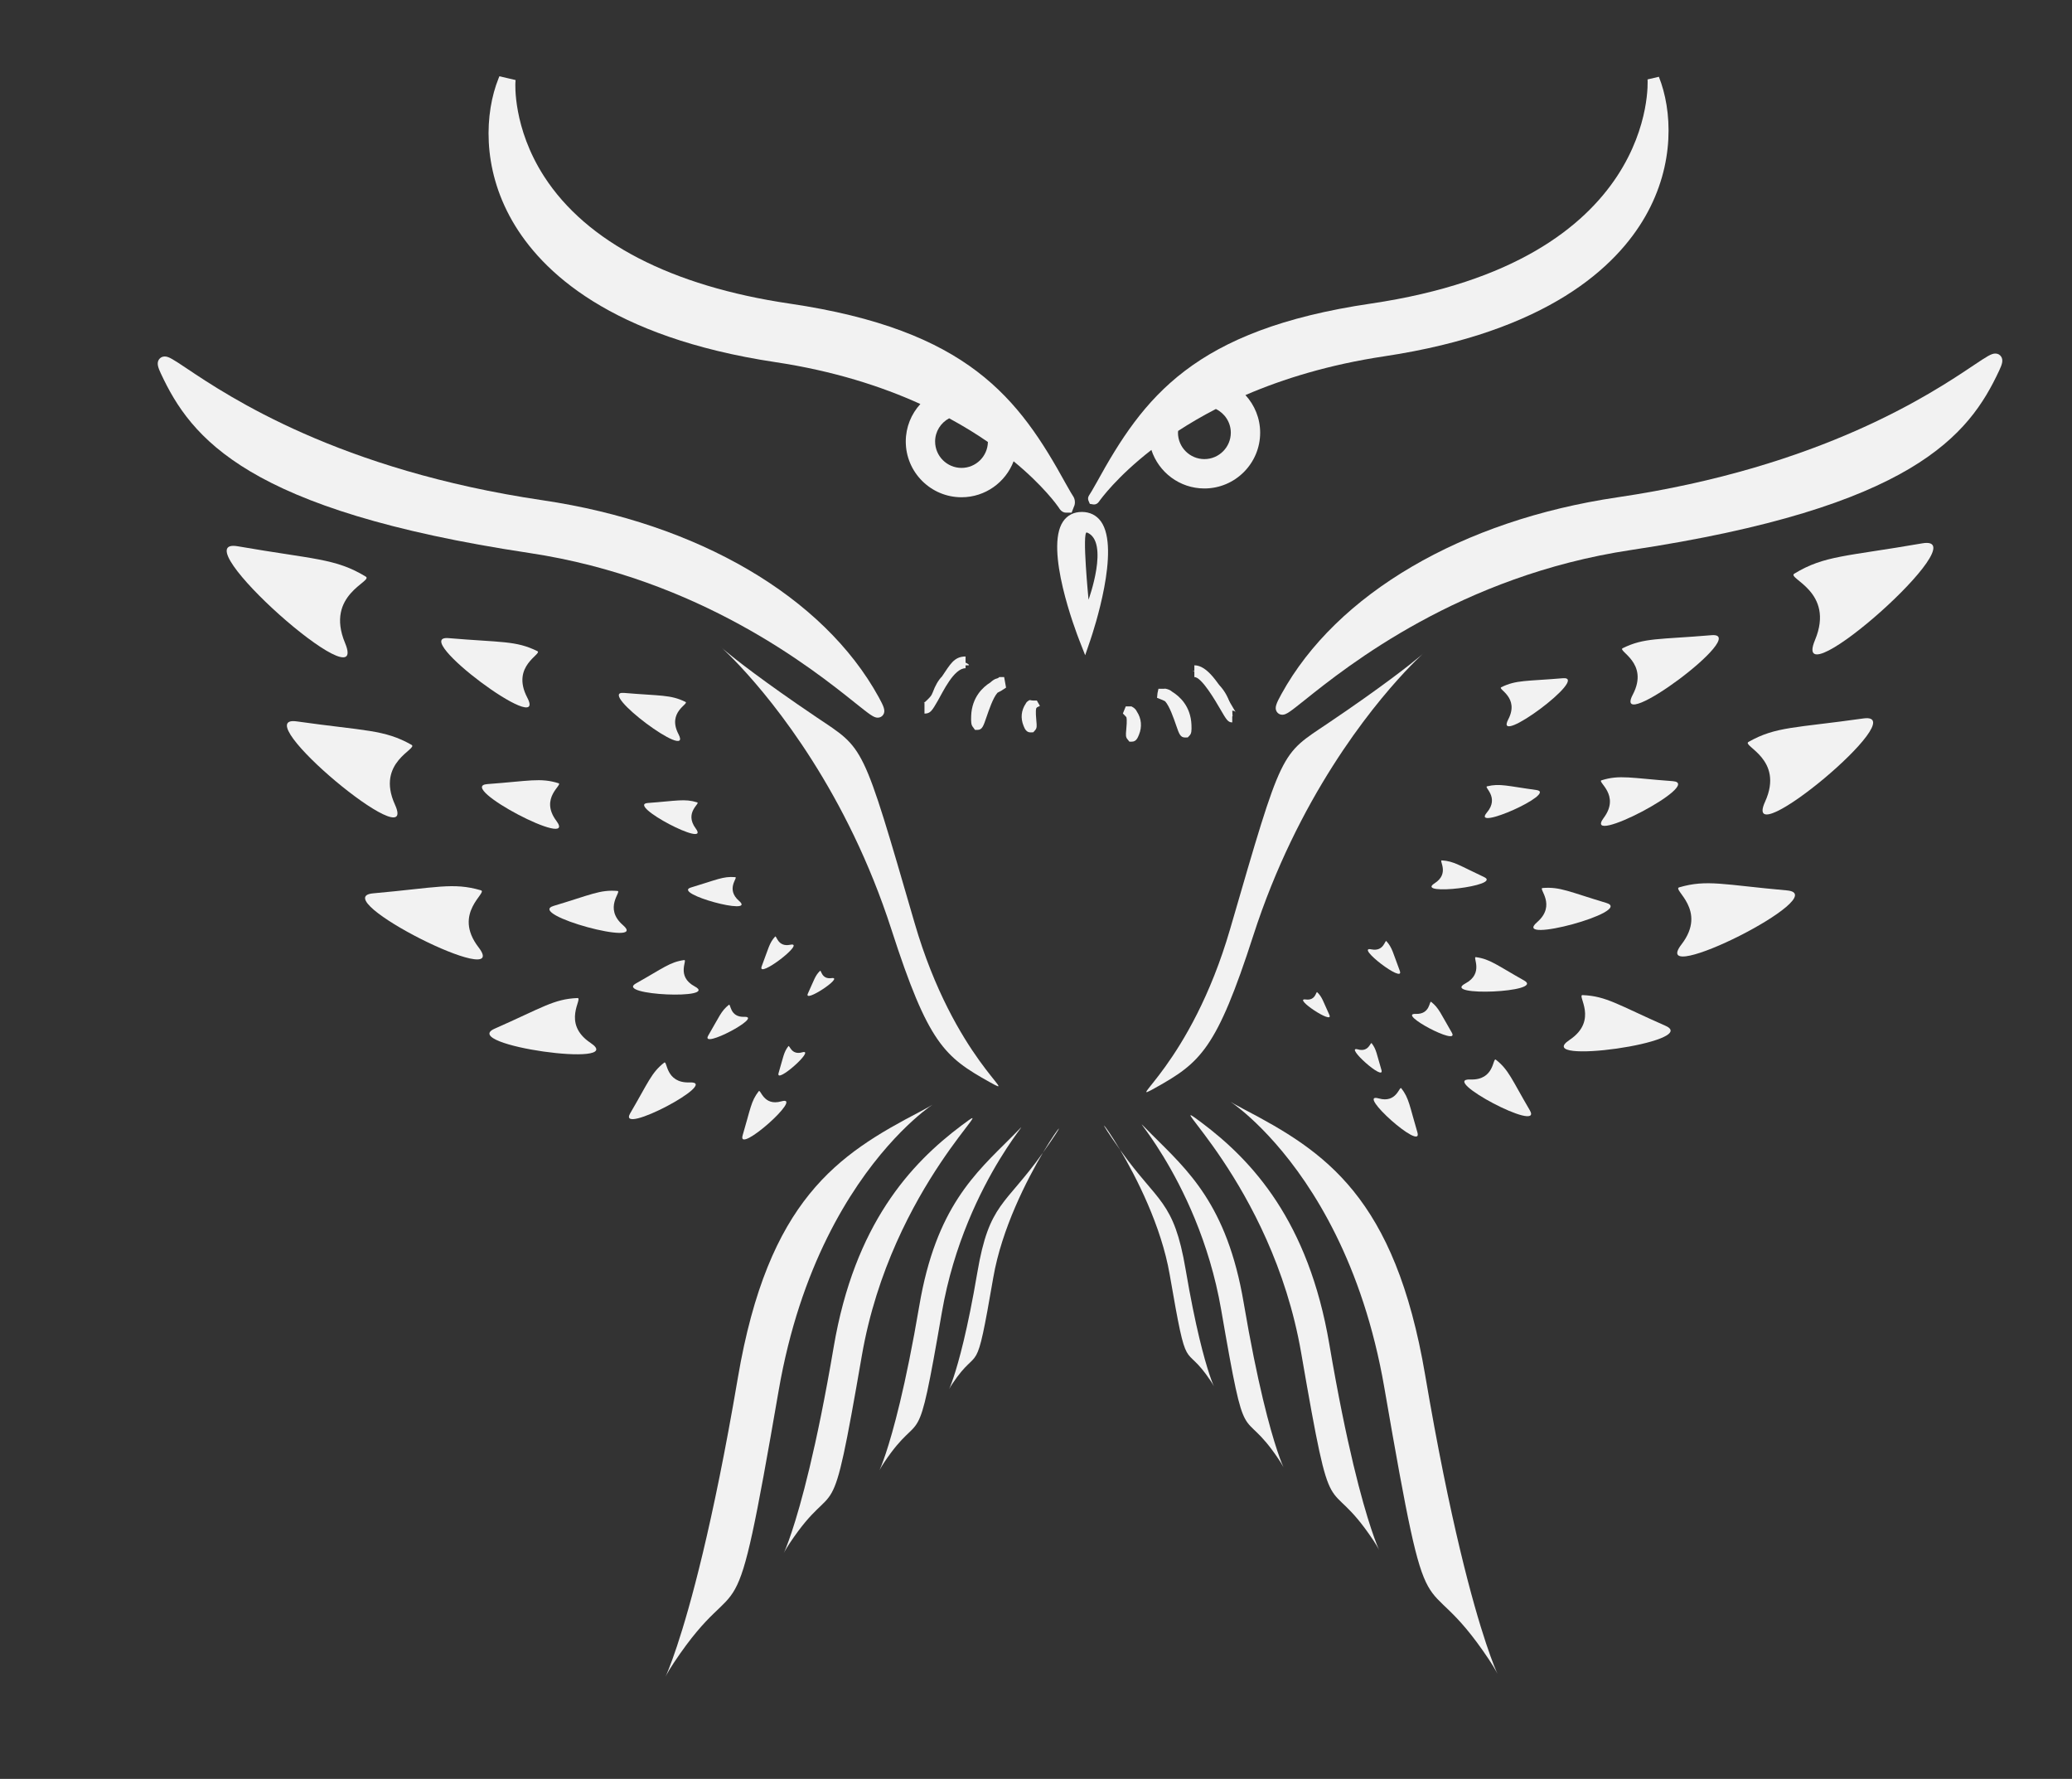 <svg version="1.1" id="Layer_1" xmlns="http://www.w3.org/2000/svg" xmlns:xlink="http://www.w3.org/1999/xlink" x="0px" y="0px"
	 width="100%" height="100%" viewBox="0 0 353 303" enable-background="new 0 0 353 303" xml:space="preserve">
<rect x="0" y="0" width="353" height="303" fill="#333333" stroke="none"/>
<g>
	<path fill="#F2F2F2" d="M182.817,84.505c-0.107-0.164-0.513-0.798-1.191-2.029c-8.074-14.684-16.67-26.271-47.094-30.762
		c-20.13-2.97-34.589-10.451-41.816-21.635c-5.377-8.323-4.914-15.942-4.907-16.018l0.03-0.428l-2.76-0.641l-0.16,0.398
		c-2.291,5.73-2.879,15.104,2.348,24.221c4.957,8.648,16.756,19.844,44.822,24.07c9.92,1.492,18.084,4.127,24.709,7.133
		c-1.539,1.689-2.484,3.925-2.484,6.383c0,5.238,4.262,9.5,9.5,9.5c4.051,0,7.508-2.553,8.872-6.13
		c5.053,4.149,7.435,7.515,7.669,7.853c0.143,0.231,0.521,0.902,1.273,0.902h0.605h0.335l0.39-1.008
		C183.231,85.789,183.173,85.024,182.817,84.505z M163.813,79.698c-2.48,0-4.5-2.018-4.5-4.5c0-1.715,0.975-3.19,2.391-3.949
		c2.465,1.334,4.66,2.695,6.602,4.033C168.259,77.723,166.267,79.698,163.813,79.698z"/>
	<path fill="#F2F2F2" d="M149.688,118.717c-9.395-17.08-30.788-29.606-57.23-33.507c-34.77-5.131-53.566-17.715-60.644-22.452
		c-2.365-1.583-3.077-2.04-3.752-2.04c-0.418,0-0.783,0.195-1,0.534c-0.407,0.64-0.1,1.419,0.344,2.37
		c5.129,10.989,14.631,23.32,62.757,30.565c29.058,4.374,48.283,19.745,55.521,25.531c2.554,2.042,3.184,2.524,3.854,2.524
		c0.402,0,0.762-0.202,0.961-0.541C150.891,121.044,150.552,120.286,149.688,118.717z"/>
	<path fill="#F2F2F2" d="M40.519,93.048c-9.976-1.73,22.799,27.34,18.269,16.479c-3.472-8.318,4.87-10.498,3.519-11.318
		C57.158,95.083,53.535,95.307,40.519,93.048z"/>
	<path fill="#F2F2F2" d="M126.522,193.374c-1.029,3.463,10.639-6.938,6.6-5.785c-3.092,0.883-3.516-2.164-3.863-1.719
		C127.938,187.563,127.864,188.856,126.522,193.374z"/>
	<path fill="#F2F2F2" d="M107.37,189.618c-2.373,4.049,15.574-5.451,10.123-5.25c-4.176,0.154-3.766-3.82-4.342-3.369
		C110.958,182.725,110.466,184.334,107.37,189.618z"/>
	<path fill="#F2F2F2" d="M84.261,175.219c-6.225,2.744,22.93,6.811,16.354,2.42c-5.037-3.361-1.183-7.687-2.244-7.644
		C94.329,170.165,92.384,171.639,84.261,175.219z"/>
	<path fill="#F2F2F2" d="M63.564,152.163c-8.273,0.738,23.858,16.85,17.968,9.197c-4.513-5.859,1.639-9.352,0.395-9.717
		C77.185,150.256,74.359,151.2,63.564,152.163z"/>
	<path fill="#F2F2F2" d="M50.551,122.874c-8.936-1.264,21.075,23.723,16.735,14.174c-3.324-7.316,4.047-9.49,2.82-10.184
		C65.434,124.223,62.211,124.524,50.551,122.874z"/>
	<path fill="#F2F2F2" d="M114.813,283.198c12-18,9.832,0.004,17.842-46.332c7.325-42.385,34.155-52.77,24.038-47.49
		c-13.911,7.262-25.831,14.943-30.993,45.338C117.155,285.014,110.223,290.084,114.813,283.198z"/>
	<path fill="#F2F2F2" d="M134.524,262.874c8.273-12.41,6.777,0.004,12.301-31.943c5.051-29.221,24.987-45.231,16.987-39.231
		c-8.655,6.49-18.224,16.793-21.782,37.75C136.141,264.127,131.358,267.622,134.524,262.874z"/>
	<path fill="#F2F2F2" d="M150.618,249.12c6.617-9.926,5.422,0.002,9.838-25.549c4.039-23.371,18.356-36.373,11.856-29.873
		c-6.118,6.117-12.845,11.926-15.69,28.688C151.909,250.122,148.087,252.918,150.618,249.12z"/>
	<path fill="#F2F2F2" d="M162.249,235.7c4.691-7.037,3.844,0,6.977-18.115c2.863-16.568,17.088-33.387,8.404-21.178
		c-6.408,9.012-9.105,8.455-11.125,20.338C163.165,236.409,160.454,238.391,162.249,235.7z"/>
	<path fill="#F2F2F2" d="M139.104,122.161c8.209,5.537,7.709,4.037,16.709,35.037c6.76,23.277,18.426,30.254,12.809,27.123
		c-7.725-4.307-10.479-6.568-16.76-26.02C136.813,111.698,102.505,97.479,139.104,122.161z"/>
	<path fill="#F2F2F2" d="M76.423,108.692c-6.887-0.584,17.129,17.236,13.402,10.119c-2.855-5.449,2.686-7.428,1.719-7.906
		C87.858,109.087,85.407,109.454,76.423,108.692z"/>
	<path fill="#F2F2F2" d="M132.648,182.756c-0.625,2.105,6.465-4.215,4.013-3.514c-1.879,0.535-2.138-1.314-2.349-1.045
		C133.511,179.227,133.466,180.012,132.648,182.756z"/>
	<path fill="#F2F2F2" d="M120.661,176.387c-1.441,2.461,9.465-3.313,6.151-3.189c-2.537,0.094-2.288-2.322-2.638-2.047
		C122.843,172.2,122.544,173.178,120.661,176.387z"/>
	<path fill="#F2F2F2" d="M108.329,167.514c-3.603,2.024,14.271,2.771,10.032,0.504c-3.243-1.738-1.166-4.58-1.805-4.49
		C114.122,163.866,113.032,164.872,108.329,167.514z"/>
	<path fill="#F2F2F2" d="M94.331,154.297c-4.836,1.445,16.252,7.133,11.815,3.293c-3.397-2.94-0.161-5.768-0.946-5.834
		C102.208,151.506,100.642,152.413,94.331,154.297z"/>
	<path fill="#F2F2F2" d="M83.022,133.553c-5.471,0.398,15.568,11.375,11.764,6.262c-2.918-3.916,1.18-6.156,0.363-6.41
		C92.034,132.438,90.159,133.032,83.022,133.553z"/>
	<path fill="#F2F2F2" d="M282.616,13.077l-1.926,0.449c0.023,0.309,1.836,30.955-47.148,38.183
		c-30.195,4.456-38.723,15.947-46.73,30.508c-0.684,1.24-1.09,1.88-1.209,2.062c-0.107,0.154-0.361,0.537-0.148,1.035l0.217,0.51
		l0.547,0.087c0.059,0.009,0.115,0.015,0.172,0.015c0.344,0,0.635-0.176,0.867-0.522c0.279-0.399,3.018-4.192,8.9-8.767
		c1.24,3.804,4.818,6.563,9.031,6.563c5.236,0,9.5-4.262,9.5-9.5c0-2.471-0.957-4.716-2.508-6.407
		c6.438-2.776,14.262-5.188,23.656-6.604c27.869-4.196,39.563-15.271,44.463-23.823C285.438,27.9,284.866,18.699,282.616,13.077z
		 M209.688,73.698c0,2.482-2.02,4.5-4.5,4.5s-4.5-2.018-4.5-4.5c0-0.104,0.023-0.199,0.029-0.302
		c1.916-1.247,4.053-2.505,6.428-3.731C208.646,70.396,209.688,71.922,209.688,73.698z"/>
	<path fill="#F2F2F2" d="M340.938,60.752c-0.217-0.339-0.58-0.534-1-0.534c-0.674,0-1.387,0.457-3.752,2.04
		c-7.076,4.737-25.875,17.321-60.645,22.452c-26.441,3.9-47.836,16.427-57.229,33.507c-0.865,1.569-1.203,2.327-0.813,2.985
		c0.199,0.339,0.559,0.541,0.961,0.541c0.67,0,1.299-0.482,3.854-2.524c7.238-5.786,26.465-21.157,55.521-25.531
		c48.125-7.245,57.627-19.576,62.756-30.565C341.038,62.171,341.345,61.391,340.938,60.752z"/>
	<path fill="#F2F2F2" d="M327.481,92.548c9.977-1.73-22.799,27.34-18.268,16.479c3.471-8.318-4.869-10.498-3.52-11.318
		C310.843,94.583,314.466,94.807,327.481,92.548z"/>
	<path fill="#F2F2F2" d="M241.479,192.874c1.029,3.463-10.639-6.938-6.602-5.785c3.094,0.883,3.518-2.164,3.863-1.719
		C240.063,187.063,240.136,188.356,241.479,192.874z"/>
	<path fill="#F2F2F2" d="M260.632,189.118c2.373,4.049-15.574-5.451-10.125-5.25c4.178,0.154,3.768-3.82,4.342-3.369
		C257.042,182.225,257.534,183.834,260.632,189.118z"/>
	<path fill="#F2F2F2" d="M283.739,174.719c6.225,2.744-22.93,6.811-16.354,2.42c5.037-3.361,1.184-7.687,2.244-7.644
		C273.673,169.665,275.616,171.139,283.739,174.719z"/>
	<path fill="#F2F2F2" d="M304.437,151.663c8.273,0.738-23.857,16.85-17.967,9.197c4.512-5.859-1.639-9.352-0.396-9.717
		C290.815,149.757,293.642,150.7,304.437,151.663z"/>
	<path fill="#F2F2F2" d="M317.448,122.374c8.938-1.264-21.074,23.723-16.734,14.174c3.324-7.316-4.047-9.49-2.818-10.184
		C302.567,123.723,305.79,124.024,317.448,122.374z"/>
	<path fill="#F2F2F2" d="M253.688,282.698c-12-18-9.832,0.004-17.842-46.332c-7.324-42.385-34.154-52.77-24.037-47.49
		c13.91,7.262,25.83,14.943,30.992,45.338C251.345,284.514,258.278,289.584,253.688,282.698z"/>
	<path fill="#F2F2F2" d="M233.978,262.374c-8.273-12.41-6.779,0.004-12.301-31.943c-5.051-29.221-24.988-45.231-16.988-39.231
		c8.654,6.49,18.225,16.793,21.783,37.75C232.362,263.627,237.142,267.122,233.978,262.374z"/>
	<path fill="#F2F2F2" d="M217.884,248.62c-6.617-9.926-5.422,0.002-9.84-25.549c-4.039-23.371-18.355-36.373-11.855-29.873
		c6.119,6.117,12.846,11.926,15.691,28.688C216.591,249.622,220.415,252.418,217.884,248.62z"/>
	<path fill="#F2F2F2" d="M206.251,235.2c-4.689-7.037-3.844,0-6.975-18.115c-2.863-16.568-17.089-33.387-8.406-21.178
		c6.41,9.012,9.107,8.455,11.125,20.338C205.335,235.909,208.046,237.891,206.251,235.2z"/>
	<path fill="#F2F2F2" d="M291.577,108.192c6.887-0.584-17.129,17.236-13.402,10.119c2.855-5.449-2.686-7.428-1.719-7.906
		C280.144,108.587,282.593,108.954,291.577,108.192z"/>
	<path fill="#F2F2F2" d="M235.353,182.256c0.625,2.105-6.465-4.215-4.012-3.514c1.879,0.535,2.137-1.314,2.348-1.045
		C234.491,178.727,234.534,179.512,235.353,182.256z"/>
	<path fill="#F2F2F2" d="M247.341,175.887c1.441,2.461-9.465-3.313-6.152-3.189c2.537,0.094,2.289-2.322,2.639-2.047
		C245.159,171.7,245.458,172.678,247.341,175.887z"/>
	<path fill="#F2F2F2" d="M259.671,167.014c3.604,2.024-14.268,2.771-10.031,0.504c3.244-1.738,1.166-4.58,1.805-4.49
		C253.88,163.366,254.97,164.372,259.671,167.014z"/>
	<path fill="#F2F2F2" d="M273.669,153.797c4.838,1.445-16.252,7.133-11.814,3.293c3.398-2.94,0.162-5.768,0.947-5.834
		C265.792,151.006,267.36,151.913,273.669,153.797z"/>
	<path fill="#F2F2F2" d="M284.979,133.053c5.469,0.398-15.57,11.375-11.764,6.262c2.916-3.916-1.182-6.156-0.363-6.41
		C275.966,131.938,277.841,132.532,284.979,133.053z"/>
	<path fill="#F2F2F2" d="M187.569,88.824c-0.762-1.063-1.887-1.626-3.256-1.626s-2.475,0.56-3.195,1.617
		c-3.185,4.664,2.146,18.666,2.764,20.248l0.996,2.543l0.883-2.584C186.296,107.447,190.915,93.504,187.569,88.824z
		 M185.452,102.145c0,0-1.154-11.795-0.279-11.451C189.073,92.225,185.452,102.145,185.452,102.145z"/>
	<path fill="#F2F2F2" d="M226.294,123.161c-8.209,5.537-7.709,4.037-16.709,35.037c-6.758,23.277-18.426,30.254-12.809,27.123
		c7.725-4.307,10.479-6.568,16.76-26.02C228.585,112.698,262.894,98.479,226.294,123.161z"/>
	<path fill="#F2F2F2" d="M164.964,113.323c-0.002,0-0.463,0-0.463,0v-1.504c-2,0-2.652,1.416-4.013,3.395
		c-0.665,0.689-1.155,1.568-1.581,2.717c-0.082,0.138-0.105,0.275-0.187,0.415c-0.333,0.572-1.222,1.284-1.356,1.437
		c0.073-0.082,0.137-0.236,0.137-0.236v0.336c0,0.461,0,0.66,0,0.662v1.002c1,0,1.27-0.465,2.274-2.195
		c0.878-1.514,2.726-5.531,4.726-5.531v-0.926C164.501,112.814,165.397,113.323,164.964,113.323z"/>
	<path fill="#F2F2F2" d="M176.689,120.469l0.479-0.229l-0.522-0.918h-0.655c-0.322,0-0.529-0.14-0.674-0.037
		c-0.236,0.168-0.426,0.259-0.561,0.556c-0.782,1.173-0.914,2.474-0.369,3.808c0.207,0.506,0.465,1.101,1.197,1.101l0.455-0.021
		l0.297-0.336c0.34-0.373,0.305-0.749,0.229-1.562c-0.052-0.555-0.154-1.671-0.029-2.183
		C176.604,120.563,176.661,120.502,176.689,120.469z"/>
	<path fill="#F2F2F2" d="M171.073,115.323h-0.82c-0.029,0-0.135,0.185-0.399,0.236c-0.399,0.076-0.781,0.368-1.138,0.692
		c-1.213,0.744-3.146,2.474-3.262,5.692c-0.035,0.979-0.015,1.573,0.334,1.935l0.316,0.444h0.425c0,0,0.001,0,0.003,0
		c0.816,0,1.022-0.703,1.52-2.146c0.429-1.246,1.137-3.355,1.893-4.187c0.28-0.156,0.501-0.274,0.615-0.321l0.838-0.544
		L171.073,115.323z"/>
	<path fill="#F2F2F2" d="M203.474,114.319c-1.768,0.008,4.777-0.16,6.279,6.229C211.065,126.132,206.694,114.305,203.474,114.319z"
		/>
	<path fill="#F2F2F2" d="M209.931,123.046c-0.725,0-0.996-0.466-2-2.197c-0.879-1.512-3.213-5.529-4.451-5.529v-2
		c2.209,0,4.184,3.086,6.18,6.525c0.334,0.572,0.748,1.285,0.883,1.438c-0.074-0.082-0.295-0.236-0.609-0.236c0,0,0,0-0.002,0
		l0.002,2C209.933,123.046,209.931,123.046,209.931,123.046z"/>
	<path fill="#F2F2F2" d="M193.683,121.198c-0.137-0.297-0.328-0.497-0.596-0.687l-0.32-0.188h-0.975l-0.49,1.204l0.447,0.461
		c0.029,0.031,0.086,0.081,0.152,0.167c0.127,0.51,0.023,1.62-0.029,2.175c-0.076,0.813-0.109,1.235,0.23,1.608l0.309,0.385h0.441
		c0.732,0,0.99-0.686,1.197-1.191C194.597,123.799,194.464,122.372,193.683,121.198z"/>
	<path fill="#F2F2F2" d="M202.985,123.489c-0.117-3.219-2.049-4.904-3.262-5.648c-0.357-0.323-0.746-0.456-1.217-0.547l-0.225,0.029
		h-0.92l-0.16,0.734l-0.08,0.806l0.758,0.298c0.113,0.047,0.334,0.13,0.615,0.286c0.756,0.83,1.463,2.885,1.893,4.131
		c0.496,1.444,0.703,2.04,1.521,2.04l0.447-0.013l0.295-0.308C202.999,124.936,203.021,124.469,202.985,123.489z"/>
	<path fill="#F2F2F2" d="M106.292,118.022c-4.778-0.406,11.885,11.959,9.299,7.021c-1.98-3.783,1.865-5.154,1.193-5.486
		C114.227,118.296,112.524,118.55,106.292,118.022z"/>
	<path fill="#F2F2F2" d="M137.639,169.225c-0.826,1.797,6.31-2.937,4.03-2.623c-1.746,0.236-1.739-1.447-1.963-1.234
		C138.858,166.182,138.72,166.879,137.639,169.225z"/>
	<path fill="#F2F2F2" d="M129.771,164.583c-0.89,2.344,7.717-4.256,4.862-3.664c-2.184,0.451-2.321-1.678-2.584-1.389
		C131.048,160.635,130.933,161.526,129.771,164.583z"/>
	<path fill="#F2F2F2" d="M117.718,151.167c-3.356,1.004,11.277,4.949,8.197,2.285c-2.356-2.041-0.11-4.002-0.656-4.049
		C123.184,149.231,122.096,149.858,117.718,151.167z"/>
	<path fill="#F2F2F2" d="M110.37,136.772c-3.795,0.277,10.805,7.893,8.162,4.346c-2.023-2.719,0.819-4.273,0.252-4.449
		C116.624,135.999,115.322,136.411,110.37,136.772z"/>
	<path fill="#F2F2F2" d="M266.253,115.522c4.777-0.406-11.887,11.959-9.301,7.021c1.982-3.783-1.863-5.154-1.191-5.486
		C258.317,115.796,260.019,116.05,266.253,115.522z"/>
	<path fill="#F2F2F2" d="M226.479,172.864c0.826,1.797-6.311-2.934-4.029-2.623c1.744,0.236,1.738-1.447,1.961-1.234
		C225.259,169.823,225.399,170.518,226.479,172.864z"/>
	<path fill="#F2F2F2" d="M238.479,165.364c0.889,2.344-7.717-4.256-4.863-3.664c2.186,0.451,2.322-1.678,2.584-1.389
		C237.202,161.417,237.319,162.307,238.479,165.364z"/>
	<path fill="#F2F2F2" d="M252.843,149.391c3.174,1.482-11.879,3.252-8.443,1.064c2.629-1.674,0.693-3.943,1.24-3.908
		C247.718,146.678,248.702,147.458,252.843,149.391z"/>
	<path fill="#F2F2F2" d="M261.735,134.561c3.77,0.514-11.273,7.207-8.416,3.83c2.188-2.586-0.553-4.314,0.023-4.455
		C255.542,133.401,256.815,133.893,261.735,134.561z"/>
</g>
</svg>
